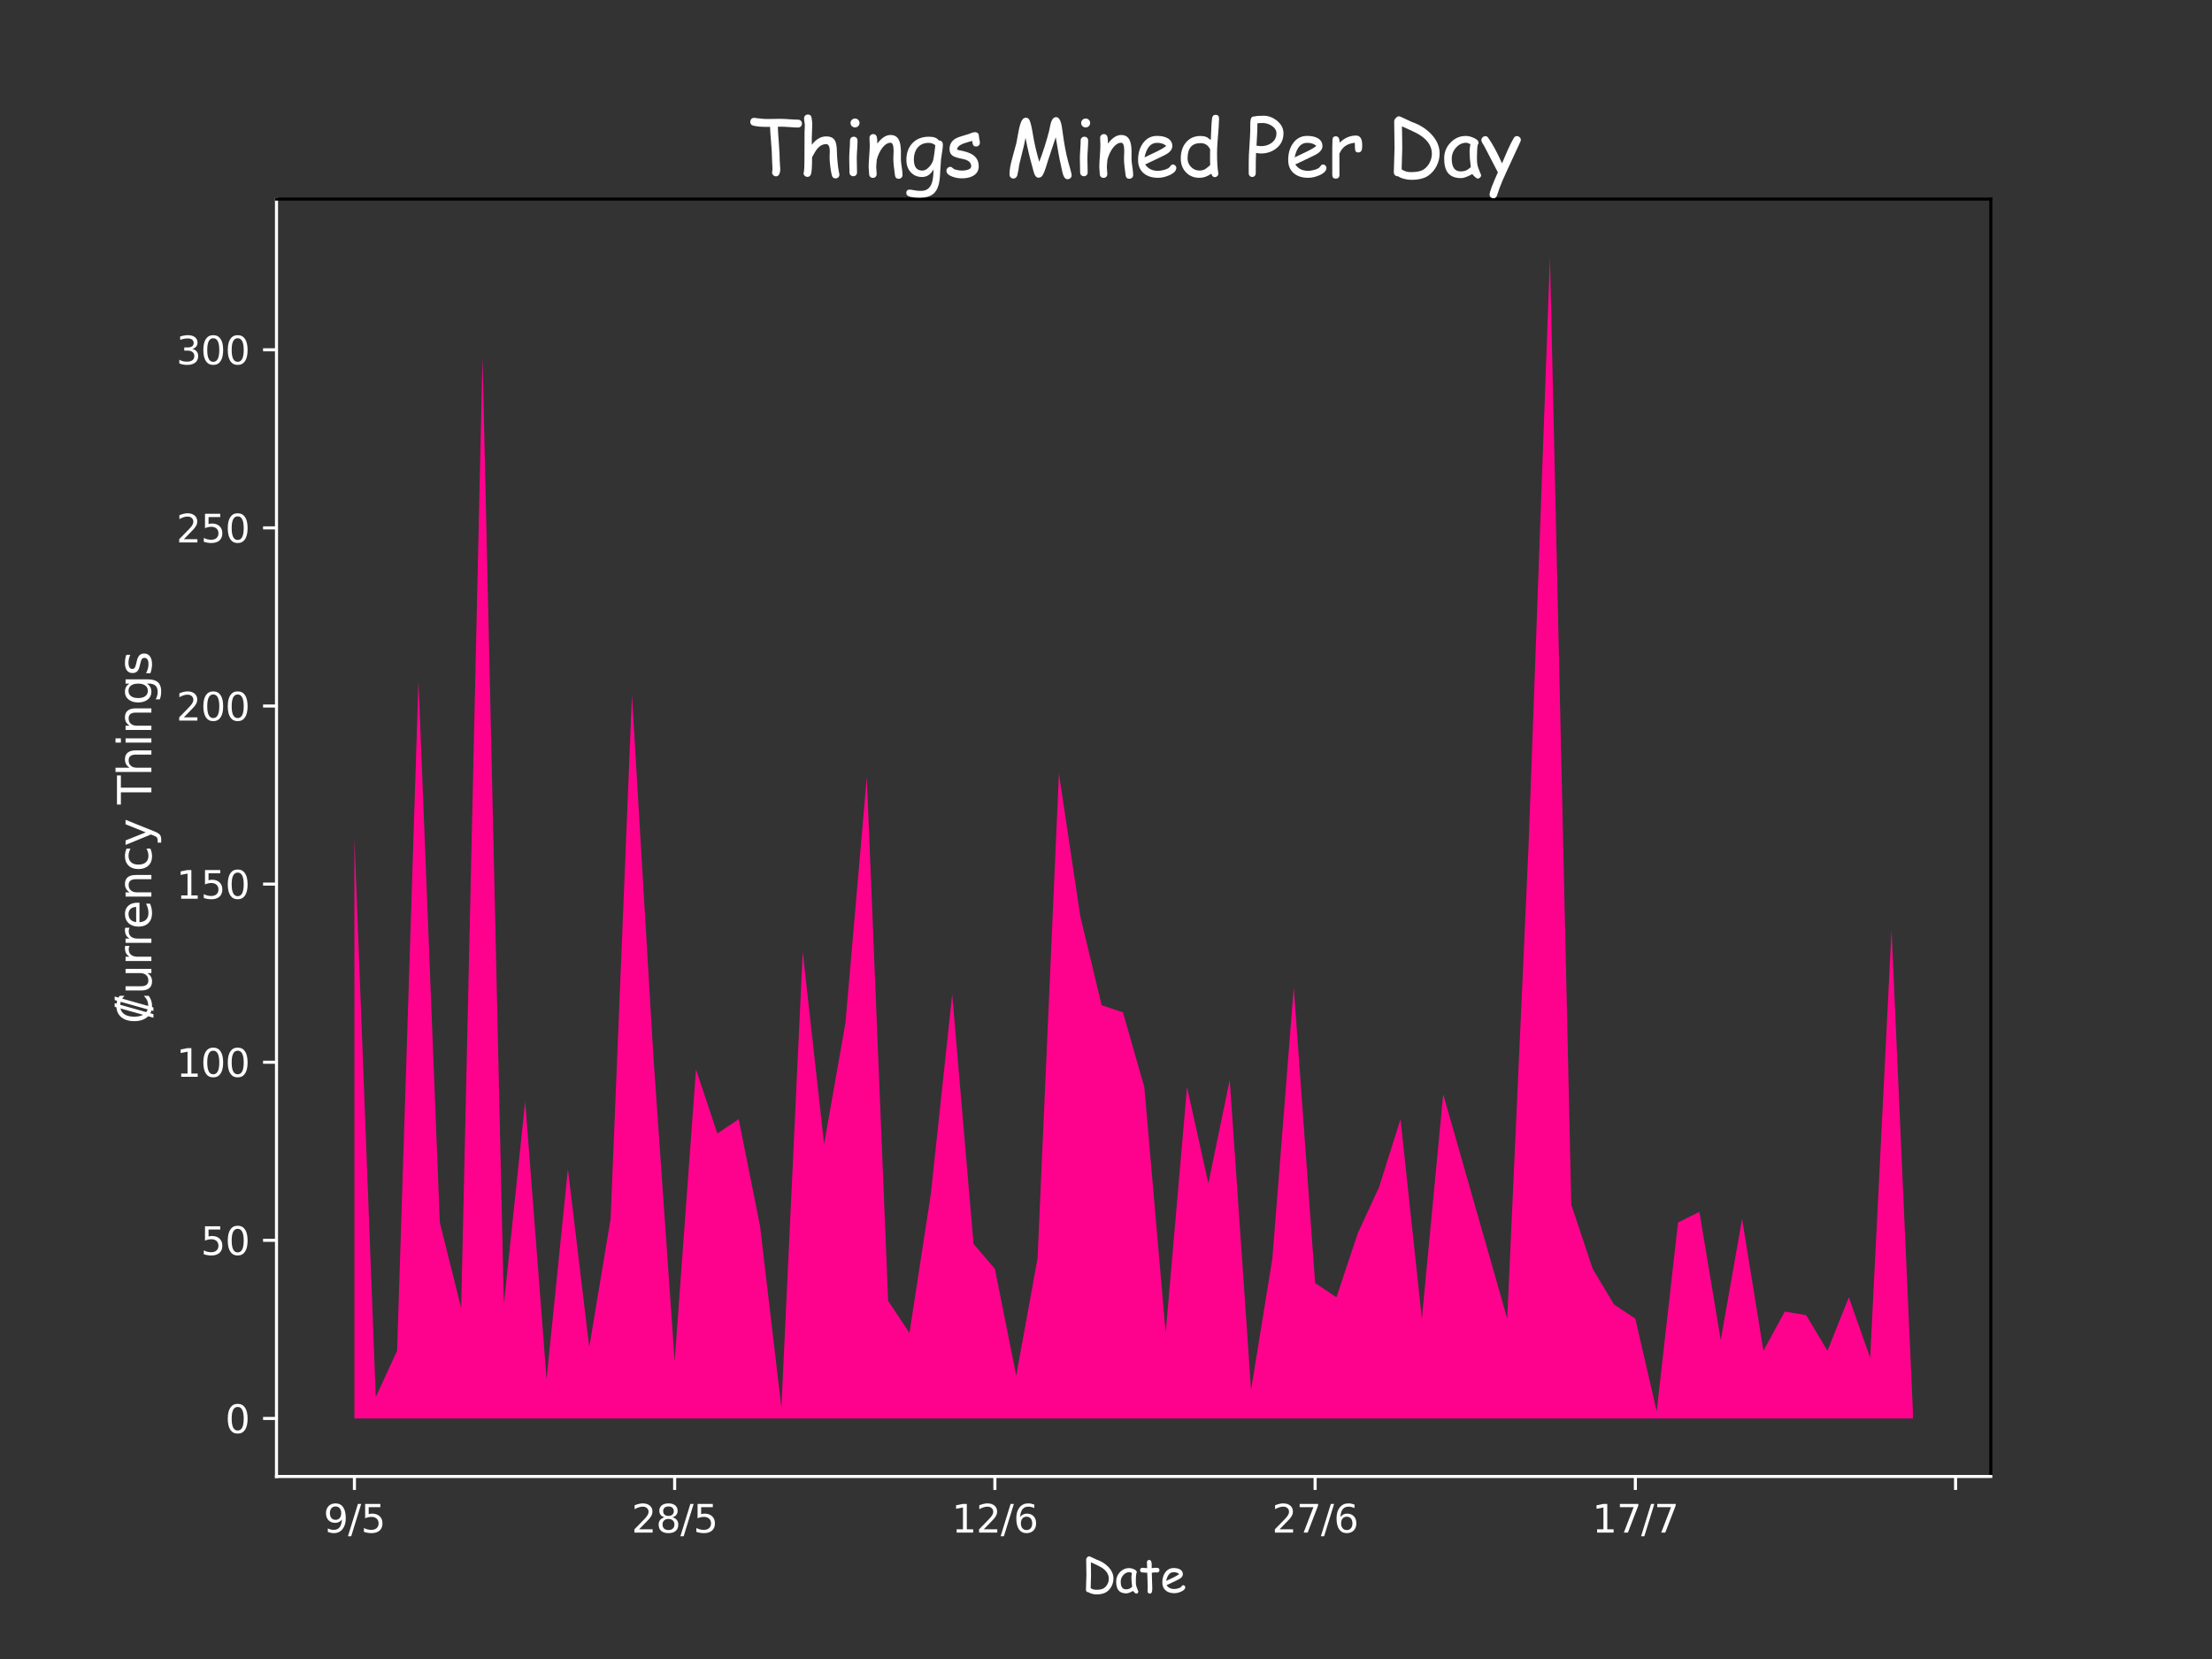 <?xml version="1.0" encoding="utf-8" standalone="no"?>
<!DOCTYPE svg PUBLIC "-//W3C//DTD SVG 1.1//EN"
  "http://www.w3.org/Graphics/SVG/1.1/DTD/svg11.dtd">
<svg height="432pt" version="1.1" viewBox="0 0 576 432" width="576pt" xmlns="http://www.w3.org/2000/svg" xmlns:xlink="http://www.w3.org/1999/xlink">
 <rect x="0" y="0" width="576" height="432" fill="#333333" stroke="none"/>
 <defs>
  <style type="text/css">*{stroke-linecap:butt;stroke-linejoin:round;}</style>
 </defs>
 <g id="figure_1">
  <g id="patch_1">
   <path d="M 0 432 
L 576 432 
L 576 0 
L 0 0 
z
" style="fill:none;"/>
  </g>
  <g id="axes_1">
   <g id="patch_2">
    <path d="M 72 384.48 
L 518.4 384.48 
L 518.4 51.84 
L 72 51.84 
z
" style="fill:none;"/>
   </g>
   <g id="PolyCollection_1">
    <path clip-path="url(#p0cfc2268a5)" d="M 92.291 369.36 
L 92.291 218.16 
L 97.85 363.794 
L 103.409 351.735 
L 108.968 177.345 
L 114.528 318.342 
L 120.087 340.604 
L 125.646 92.933 
L 131.205 339.677 
L 136.764 286.803 
L 142.323 359.156 
L 147.882 304.427 
L 153.442 350.808 
L 159.001 317.414 
L 164.56 181.056 
L 170.119 274.744 
L 175.678 354.518 
L 181.237 278.454 
L 186.797 295.151 
L 192.356 291.441 
L 197.915 319.269 
L 203.474 366.577 
L 209.033 247.843 
L 214.592 297.934 
L 220.151 266.396 
L 225.711 202.391 
L 231.27 338.749 
L 236.829 347.097 
L 242.388 310.921 
L 247.947 258.975 
L 253.506 323.907 
L 259.066 330.4 
L 264.625 358.229 
L 270.184 327.618 
L 275.743 201.463 
L 281.302 238.567 
L 286.861 261.758 
L 292.42 263.613 
L 297.98 283.093 
L 303.539 347.097 
L 309.098 283.093 
L 314.657 308.138 
L 320.216 281.237 
L 325.775 361.939 
L 331.334 327.618 
L 336.894 257.12 
L 342.453 334.111 
L 348.012 337.821 
L 353.571 321.124 
L 359.13 309.066 
L 364.689 291.441 
L 370.249 343.387 
L 375.808 284.948 
L 381.367 304.427 
L 386.926 323.907 
L 392.485 343.387 
L 398.044 220.015 
L 403.603 66.96 
L 409.163 313.704 
L 414.722 330.4 
L 420.281 339.677 
L 425.84 343.387 
L 431.399 367.505 
L 436.958 318.342 
L 442.518 315.559 
L 448.077 348.953 
L 453.636 317.414 
L 459.195 351.735 
L 464.754 341.532 
L 470.313 342.459 
L 475.872 351.735 
L 481.432 337.821 
L 486.991 353.591 
L 492.55 242.278 
L 498.109 367.505 
L 498.109 369.36 
L 498.109 369.36 
L 492.55 369.36 
L 486.991 369.36 
L 481.432 369.36 
L 475.872 369.36 
L 470.313 369.36 
L 464.754 369.36 
L 459.195 369.36 
L 453.636 369.36 
L 448.077 369.36 
L 442.518 369.36 
L 436.958 369.36 
L 431.399 369.36 
L 425.84 369.36 
L 420.281 369.36 
L 414.722 369.36 
L 409.163 369.36 
L 403.603 369.36 
L 398.044 369.36 
L 392.485 369.36 
L 386.926 369.36 
L 381.367 369.36 
L 375.808 369.36 
L 370.249 369.36 
L 364.689 369.36 
L 359.13 369.36 
L 353.571 369.36 
L 348.012 369.36 
L 342.453 369.36 
L 336.894 369.36 
L 331.334 369.36 
L 325.775 369.36 
L 320.216 369.36 
L 314.657 369.36 
L 309.098 369.36 
L 303.539 369.36 
L 297.98 369.36 
L 292.42 369.36 
L 286.861 369.36 
L 281.302 369.36 
L 275.743 369.36 
L 270.184 369.36 
L 264.625 369.36 
L 259.066 369.36 
L 253.506 369.36 
L 247.947 369.36 
L 242.388 369.36 
L 236.829 369.36 
L 231.27 369.36 
L 225.711 369.36 
L 220.151 369.36 
L 214.592 369.36 
L 209.033 369.36 
L 203.474 369.36 
L 197.915 369.36 
L 192.356 369.36 
L 186.797 369.36 
L 181.237 369.36 
L 175.678 369.36 
L 170.119 369.36 
L 164.56 369.36 
L 159.001 369.36 
L 153.442 369.36 
L 147.882 369.36 
L 142.323 369.36 
L 136.764 369.36 
L 131.205 369.36 
L 125.646 369.36 
L 120.087 369.36 
L 114.528 369.36 
L 108.968 369.36 
L 103.409 369.36 
L 97.85 369.36 
L 92.291 369.36 
z
" style="fill:#ff028d;"/>
   </g>
   <g id="matplotlib.axis_1">
    <g id="xtick_1">
     <g id="line2d_1">
      <defs>
       <path d="M 0 0 
L 0 3.5 
" id="mba9bbf8e83" style="stroke:#ffffff;stroke-width:0.8;"/>
      </defs>
      <g>
       <use style="fill:#ffffff;stroke:#ffffff;stroke-width:0.8;" x="92.291" xlink:href="#mba9bbf8e83" y="384.48"/>
      </g>
     </g>
     <g id="text_1">
      <!-- 9/5 -->
      <g style="fill:#ffffff;" transform="translate(84.244 399.078)scale(0.1 -0.1)">
       <defs>
        <path d="M 703 97 
L 703 672 
Q 941 559 1184 500 
Q 1428 441 1663 441 
Q 2288 441 2617 861 
Q 2947 1281 2994 2138 
Q 2813 1869 2534 1725 
Q 2256 1581 1919 1581 
Q 1219 1581 811 2004 
Q 403 2428 403 3163 
Q 403 3881 828 4315 
Q 1253 4750 1959 4750 
Q 2769 4750 3195 4129 
Q 3622 3509 3622 2328 
Q 3622 1225 3098 567 
Q 2575 -91 1691 -91 
Q 1453 -91 1209 -44 
Q 966 3 703 97 
z
M 1959 2075 
Q 2384 2075 2632 2365 
Q 2881 2656 2881 3163 
Q 2881 3666 2632 3958 
Q 2384 4250 1959 4250 
Q 1534 4250 1286 3958 
Q 1038 3666 1038 3163 
Q 1038 2656 1286 2365 
Q 1534 2075 1959 2075 
z
" id="DejaVuSans-39" transform="scale(0.016)"/>
        <path d="M 1625 4666 
L 2156 4666 
L 531 -594 
L 0 -594 
L 1625 4666 
z
" id="DejaVuSans-2f" transform="scale(0.016)"/>
        <path d="M 691 4666 
L 3169 4666 
L 3169 4134 
L 1269 4134 
L 1269 2991 
Q 1406 3038 1543 3061 
Q 1681 3084 1819 3084 
Q 2600 3084 3056 2656 
Q 3513 2228 3513 1497 
Q 3513 744 3044 326 
Q 2575 -91 1722 -91 
Q 1428 -91 1123 -41 
Q 819 9 494 109 
L 494 744 
Q 775 591 1075 516 
Q 1375 441 1709 441 
Q 2250 441 2565 725 
Q 2881 1009 2881 1497 
Q 2881 1984 2565 2268 
Q 2250 2553 1709 2553 
Q 1456 2553 1204 2497 
Q 953 2441 691 2322 
L 691 4666 
z
" id="DejaVuSans-35" transform="scale(0.016)"/>
       </defs>
       <use xlink:href="#DejaVuSans-39"/>
       <use x="63.623" xlink:href="#DejaVuSans-2f"/>
       <use x="97.314" xlink:href="#DejaVuSans-35"/>
      </g>
     </g>
    </g>
    <g id="xtick_2">
     <g id="line2d_2">
      <g>
       <use style="fill:#ffffff;stroke:#ffffff;stroke-width:0.8;" x="175.678" xlink:href="#mba9bbf8e83" y="384.48"/>
      </g>
     </g>
     <g id="text_2">
      <!-- 28/5 -->
      <g style="fill:#ffffff;" transform="translate(164.45 399.078)scale(0.1 -0.1)">
       <defs>
        <path d="M 1228 531 
L 3431 531 
L 3431 0 
L 469 0 
L 469 531 
Q 828 903 1448 1529 
Q 2069 2156 2228 2338 
Q 2531 2678 2651 2914 
Q 2772 3150 2772 3378 
Q 2772 3750 2511 3984 
Q 2250 4219 1831 4219 
Q 1534 4219 1204 4116 
Q 875 4013 500 3803 
L 500 4441 
Q 881 4594 1212 4672 
Q 1544 4750 1819 4750 
Q 2544 4750 2975 4387 
Q 3406 4025 3406 3419 
Q 3406 3131 3298 2873 
Q 3191 2616 2906 2266 
Q 2828 2175 2409 1742 
Q 1991 1309 1228 531 
z
" id="DejaVuSans-32" transform="scale(0.016)"/>
        <path d="M 2034 2216 
Q 1584 2216 1326 1975 
Q 1069 1734 1069 1313 
Q 1069 891 1326 650 
Q 1584 409 2034 409 
Q 2484 409 2743 651 
Q 3003 894 3003 1313 
Q 3003 1734 2745 1975 
Q 2488 2216 2034 2216 
z
M 1403 2484 
Q 997 2584 770 2862 
Q 544 3141 544 3541 
Q 544 4100 942 4425 
Q 1341 4750 2034 4750 
Q 2731 4750 3128 4425 
Q 3525 4100 3525 3541 
Q 3525 3141 3298 2862 
Q 3072 2584 2669 2484 
Q 3125 2378 3379 2068 
Q 3634 1759 3634 1313 
Q 3634 634 3220 271 
Q 2806 -91 2034 -91 
Q 1263 -91 848 271 
Q 434 634 434 1313 
Q 434 1759 690 2068 
Q 947 2378 1403 2484 
z
M 1172 3481 
Q 1172 3119 1398 2916 
Q 1625 2713 2034 2713 
Q 2441 2713 2670 2916 
Q 2900 3119 2900 3481 
Q 2900 3844 2670 4047 
Q 2441 4250 2034 4250 
Q 1625 4250 1398 4047 
Q 1172 3844 1172 3481 
z
" id="DejaVuSans-38" transform="scale(0.016)"/>
       </defs>
       <use xlink:href="#DejaVuSans-32"/>
       <use x="63.623" xlink:href="#DejaVuSans-38"/>
       <use x="127.246" xlink:href="#DejaVuSans-2f"/>
       <use x="160.938" xlink:href="#DejaVuSans-35"/>
      </g>
     </g>
    </g>
    <g id="xtick_3">
     <g id="line2d_3">
      <g>
       <use style="fill:#ffffff;stroke:#ffffff;stroke-width:0.8;" x="259.066" xlink:href="#mba9bbf8e83" y="384.48"/>
      </g>
     </g>
     <g id="text_3">
      <!-- 12/6 -->
      <g style="fill:#ffffff;" transform="translate(247.837 399.078)scale(0.1 -0.1)">
       <defs>
        <path d="M 794 531 
L 1825 531 
L 1825 4091 
L 703 3866 
L 703 4441 
L 1819 4666 
L 2450 4666 
L 2450 531 
L 3481 531 
L 3481 0 
L 794 0 
L 794 531 
z
" id="DejaVuSans-31" transform="scale(0.016)"/>
        <path d="M 2113 2584 
Q 1688 2584 1439 2293 
Q 1191 2003 1191 1497 
Q 1191 994 1439 701 
Q 1688 409 2113 409 
Q 2538 409 2786 701 
Q 3034 994 3034 1497 
Q 3034 2003 2786 2293 
Q 2538 2584 2113 2584 
z
M 3366 4563 
L 3366 3988 
Q 3128 4100 2886 4159 
Q 2644 4219 2406 4219 
Q 1781 4219 1451 3797 
Q 1122 3375 1075 2522 
Q 1259 2794 1537 2939 
Q 1816 3084 2150 3084 
Q 2853 3084 3261 2657 
Q 3669 2231 3669 1497 
Q 3669 778 3244 343 
Q 2819 -91 2113 -91 
Q 1303 -91 875 529 
Q 447 1150 447 2328 
Q 447 3434 972 4092 
Q 1497 4750 2381 4750 
Q 2619 4750 2861 4703 
Q 3103 4656 3366 4563 
z
" id="DejaVuSans-36" transform="scale(0.016)"/>
       </defs>
       <use xlink:href="#DejaVuSans-31"/>
       <use x="63.623" xlink:href="#DejaVuSans-32"/>
       <use x="127.246" xlink:href="#DejaVuSans-2f"/>
       <use x="160.938" xlink:href="#DejaVuSans-36"/>
      </g>
     </g>
    </g>
    <g id="xtick_4">
     <g id="line2d_4">
      <g>
       <use style="fill:#ffffff;stroke:#ffffff;stroke-width:0.8;" x="342.453" xlink:href="#mba9bbf8e83" y="384.48"/>
      </g>
     </g>
     <g id="text_4">
      <!-- 27/6 -->
      <g style="fill:#ffffff;" transform="translate(331.225 399.078)scale(0.1 -0.1)">
       <defs>
        <path d="M 525 4666 
L 3525 4666 
L 3525 4397 
L 1831 0 
L 1172 0 
L 2766 4134 
L 525 4134 
L 525 4666 
z
" id="DejaVuSans-37" transform="scale(0.016)"/>
       </defs>
       <use xlink:href="#DejaVuSans-32"/>
       <use x="63.623" xlink:href="#DejaVuSans-37"/>
       <use x="127.246" xlink:href="#DejaVuSans-2f"/>
       <use x="160.938" xlink:href="#DejaVuSans-36"/>
      </g>
     </g>
    </g>
    <g id="xtick_5">
     <g id="line2d_5">
      <g>
       <use style="fill:#ffffff;stroke:#ffffff;stroke-width:0.8;" x="425.84" xlink:href="#mba9bbf8e83" y="384.48"/>
      </g>
     </g>
     <g id="text_5">
      <!-- 17/7 -->
      <g style="fill:#ffffff;" transform="translate(414.612 399.078)scale(0.1 -0.1)">
       <use xlink:href="#DejaVuSans-31"/>
       <use x="63.623" xlink:href="#DejaVuSans-37"/>
       <use x="127.246" xlink:href="#DejaVuSans-2f"/>
       <use x="160.938" xlink:href="#DejaVuSans-37"/>
      </g>
     </g>
    </g>
    <g id="xtick_6">
     <g id="line2d_6">
      <g>
       <use style="fill:#ffffff;stroke:#ffffff;stroke-width:0.8;" x="509.227" xlink:href="#mba9bbf8e83" y="384.48"/>
      </g>
     </g>
    </g>
    <g id="text_6">
     <!-- Date -->
     <g style="fill:#ffffff;" transform="translate(281.685 414.586)scale(0.12 -0.12)">
      <defs>
       <path d="M 3363 22 
Q 2878 -309 1972 -309 
Q 1744 -309 1450 -238 
Q 1097 -153 919 -19 
L 888 -19 
Q 753 -19 662 75 
Q 572 169 572 303 
Q 572 631 601 1286 
Q 631 1941 631 2269 
Q 631 2634 617 3361 
Q 603 4088 603 4453 
Q 603 4581 734 4722 
Q 866 4863 997 4863 
Q 1072 4863 1497 4653 
Q 1978 4419 2053 4394 
Q 2941 4091 3566 3463 
Q 4300 2722 4300 1834 
Q 4300 1300 4048 809 
Q 3797 319 3363 22 
z
M 2706 3328 
Q 2388 3538 1234 4047 
L 1250 3147 
L 1259 2250 
L 1209 544 
Q 1231 534 1275 503 
Q 1550 319 1969 319 
Q 2681 319 3006 538 
Q 3309 744 3489 1092 
Q 3669 1441 3669 1819 
Q 3669 2700 2706 3328 
z
" id="ComicSansMS-44" transform="scale(0.016)"/>
       <path d="M 2875 -206 
Q 2816 -206 2659 -69 
Q 2519 59 2450 159 
Q 2150 -3 1922 -86 
Q 1694 -169 1541 -169 
Q 809 -169 475 244 
Q 159 631 159 1431 
Q 159 2188 679 2725 
Q 1200 3263 1922 3263 
Q 2194 3263 2531 3122 
Q 2956 2947 2956 2700 
Q 2956 2616 2894 2550 
Q 2863 2431 2845 2159 
Q 2828 1888 2825 1463 
Q 2822 1075 2878 850 
Q 2909 713 3075 300 
Q 3097 244 3147 134 
L 3166 81 
Q 3166 -44 3078 -125 
Q 2991 -206 2875 -206 
z
M 2225 1966 
Q 2225 2100 2242 2258 
Q 2259 2416 2294 2594 
Q 2178 2653 2095 2681 
Q 2013 2709 1963 2709 
Q 1478 2709 1126 2314 
Q 775 1919 775 1403 
Q 775 891 956 634 
Q 1138 378 1500 378 
Q 1800 378 2009 488 
Q 2122 547 2325 725 
Q 2225 1553 2225 1966 
z
" id="ComicSansMS-61" transform="scale(0.016)"/>
       <path d="M 2525 2663 
Q 2459 2663 2370 2669 
Q 2281 2675 2216 2675 
Q 2144 2675 1791 2628 
L 1850 781 
L 1853 644 
L 1856 484 
Q 1869 -200 1528 -200 
Q 1403 -200 1311 -119 
Q 1219 -38 1219 84 
Q 1219 203 1228 440 
Q 1238 678 1238 797 
L 1175 2622 
Q 947 2631 481 2675 
Q 203 2713 203 2984 
Q 203 3122 287 3212 
Q 372 3303 503 3303 
L 1159 3250 
Q 1159 3409 1145 3676 
Q 1131 3944 1131 4063 
Q 1131 4194 1222 4280 
Q 1313 4366 1444 4366 
Q 1725 4366 1772 3906 
Q 1781 3791 1781 3628 
L 1775 3447 
L 1772 3253 
Q 2159 3303 2216 3303 
Q 2541 3303 2641 3272 
Q 2831 3209 2831 2978 
Q 2831 2841 2745 2752 
Q 2659 2663 2525 2663 
z
" id="ComicSansMS-74" transform="scale(0.016)"/>
       <path d="M 1894 -144 
Q 1188 -144 750 209 
Q 272 600 272 1303 
Q 272 2116 666 2666 
Q 1094 3266 1809 3266 
Q 2328 3266 2656 3091 
Q 3059 2875 3059 2428 
Q 3059 2116 2706 1859 
Q 2550 1747 2044 1509 
L 850 944 
Q 1025 684 1286 553 
Q 1547 422 1894 422 
Q 2109 422 2400 503 
Q 2769 606 2875 773 
Q 2981 941 3103 941 
Q 3213 941 3298 858 
Q 3384 775 3384 666 
Q 3384 319 2825 69 
Q 2347 -144 1894 -144 
z
M 1809 2703 
Q 1428 2703 1175 2408 
Q 922 2113 797 1519 
L 1756 1975 
Q 2322 2250 2563 2453 
Q 2294 2703 1809 2703 
z
" id="ComicSansMS-65" transform="scale(0.016)"/>
      </defs>
      <use xlink:href="#ComicSansMS-44"/>
      <use x="72.168" xlink:href="#ComicSansMS-61"/>
      <use x="123.34" xlink:href="#ComicSansMS-74"/>
      <use x="170.459" xlink:href="#ComicSansMS-65"/>
     </g>
    </g>
   </g>
   <g id="matplotlib.axis_2">
    <g id="ytick_1">
     <g id="line2d_7">
      <defs>
       <path d="M 0 0 
L -3.5 0 
" id="m1bffb6554d" style="stroke:#ffffff;stroke-width:0.8;"/>
      </defs>
      <g>
       <use style="fill:#ffffff;stroke:#ffffff;stroke-width:0.8;" x="72" xlink:href="#m1bffb6554d" y="369.36"/>
      </g>
     </g>
     <g id="text_7">
      <!-- 0 -->
      <g style="fill:#ffffff;" transform="translate(58.638 373.159)scale(0.1 -0.1)">
       <defs>
        <path d="M 2034 4250 
Q 1547 4250 1301 3770 
Q 1056 3291 1056 2328 
Q 1056 1369 1301 889 
Q 1547 409 2034 409 
Q 2525 409 2770 889 
Q 3016 1369 3016 2328 
Q 3016 3291 2770 3770 
Q 2525 4250 2034 4250 
z
M 2034 4750 
Q 2819 4750 3233 4129 
Q 3647 3509 3647 2328 
Q 3647 1150 3233 529 
Q 2819 -91 2034 -91 
Q 1250 -91 836 529 
Q 422 1150 422 2328 
Q 422 3509 836 4129 
Q 1250 4750 2034 4750 
z
" id="DejaVuSans-30" transform="scale(0.016)"/>
       </defs>
       <use xlink:href="#DejaVuSans-30"/>
      </g>
     </g>
    </g>
    <g id="ytick_2">
     <g id="line2d_8">
      <g>
       <use style="fill:#ffffff;stroke:#ffffff;stroke-width:0.8;" x="72" xlink:href="#m1bffb6554d" y="322.98"/>
      </g>
     </g>
     <g id="text_8">
      <!-- 50 -->
      <g style="fill:#ffffff;" transform="translate(52.275 326.779)scale(0.1 -0.1)">
       <use xlink:href="#DejaVuSans-35"/>
       <use x="63.623" xlink:href="#DejaVuSans-30"/>
      </g>
     </g>
    </g>
    <g id="ytick_3">
     <g id="line2d_9">
      <g>
       <use style="fill:#ffffff;stroke:#ffffff;stroke-width:0.8;" x="72" xlink:href="#m1bffb6554d" y="276.599"/>
      </g>
     </g>
     <g id="text_9">
      <!-- 100 -->
      <g style="fill:#ffffff;" transform="translate(45.913 280.398)scale(0.1 -0.1)">
       <use xlink:href="#DejaVuSans-31"/>
       <use x="63.623" xlink:href="#DejaVuSans-30"/>
       <use x="127.246" xlink:href="#DejaVuSans-30"/>
      </g>
     </g>
    </g>
    <g id="ytick_4">
     <g id="line2d_10">
      <g>
       <use style="fill:#ffffff;stroke:#ffffff;stroke-width:0.8;" x="72" xlink:href="#m1bffb6554d" y="230.219"/>
      </g>
     </g>
     <g id="text_10">
      <!-- 150 -->
      <g style="fill:#ffffff;" transform="translate(45.913 234.018)scale(0.1 -0.1)">
       <use xlink:href="#DejaVuSans-31"/>
       <use x="63.623" xlink:href="#DejaVuSans-35"/>
       <use x="127.246" xlink:href="#DejaVuSans-30"/>
      </g>
     </g>
    </g>
    <g id="ytick_5">
     <g id="line2d_11">
      <g>
       <use style="fill:#ffffff;stroke:#ffffff;stroke-width:0.8;" x="72" xlink:href="#m1bffb6554d" y="183.839"/>
      </g>
     </g>
     <g id="text_11">
      <!-- 200 -->
      <g style="fill:#ffffff;" transform="translate(45.913 187.638)scale(0.1 -0.1)">
       <use xlink:href="#DejaVuSans-32"/>
       <use x="63.623" xlink:href="#DejaVuSans-30"/>
       <use x="127.246" xlink:href="#DejaVuSans-30"/>
      </g>
     </g>
    </g>
    <g id="ytick_6">
     <g id="line2d_12">
      <g>
       <use style="fill:#ffffff;stroke:#ffffff;stroke-width:0.8;" x="72" xlink:href="#m1bffb6554d" y="137.458"/>
      </g>
     </g>
     <g id="text_12">
      <!-- 250 -->
      <g style="fill:#ffffff;" transform="translate(45.913 141.257)scale(0.1 -0.1)">
       <use xlink:href="#DejaVuSans-32"/>
       <use x="63.623" xlink:href="#DejaVuSans-35"/>
       <use x="127.246" xlink:href="#DejaVuSans-30"/>
      </g>
     </g>
    </g>
    <g id="ytick_7">
     <g id="line2d_13">
      <g>
       <use style="fill:#ffffff;stroke:#ffffff;stroke-width:0.8;" x="72" xlink:href="#m1bffb6554d" y="91.078"/>
      </g>
     </g>
     <g id="text_13">
      <!-- 300 -->
      <g style="fill:#ffffff;" transform="translate(45.913 94.877)scale(0.1 -0.1)">
       <defs>
        <path d="M 2597 2516 
Q 3050 2419 3304 2112 
Q 3559 1806 3559 1356 
Q 3559 666 3084 287 
Q 2609 -91 1734 -91 
Q 1441 -91 1130 -33 
Q 819 25 488 141 
L 488 750 
Q 750 597 1062 519 
Q 1375 441 1716 441 
Q 2309 441 2620 675 
Q 2931 909 2931 1356 
Q 2931 1769 2642 2001 
Q 2353 2234 1838 2234 
L 1294 2234 
L 1294 2753 
L 1863 2753 
Q 2328 2753 2575 2939 
Q 2822 3125 2822 3475 
Q 2822 3834 2567 4026 
Q 2313 4219 1838 4219 
Q 1578 4219 1281 4162 
Q 984 4106 628 3988 
L 628 4550 
Q 988 4650 1302 4700 
Q 1616 4750 1894 4750 
Q 2613 4750 3031 4423 
Q 3450 4097 3450 3541 
Q 3450 3153 3228 2886 
Q 3006 2619 2597 2516 
z
" id="DejaVuSans-33" transform="scale(0.016)"/>
       </defs>
       <use xlink:href="#DejaVuSans-33"/>
       <use x="63.623" xlink:href="#DejaVuSans-30"/>
       <use x="127.246" xlink:href="#DejaVuSans-30"/>
      </g>
     </g>
    </g>
    <g id="text_14">
     <!-- ₡urrency Things -->
     <g style="fill:#ffffff;" transform="translate(39.417 266.596)rotate(-90)scale(0.12 -0.12)">
      <defs>
       <path d="M 2725 4734 
Q 2928 4709 3122 4650 
L 3216 4978 
L 3700 4978 
L 3553 4463 
Q 3678 4394 3794 4306 
L 3794 3641 
Q 3613 3828 3413 3956 
L 2416 428 
L 2472 428 
Q 2844 428 3173 575 
Q 3503 722 3794 1019 
L 3794 359 
Q 3491 134 3153 21 
Q 2816 -91 2438 -91 
Q 2353 -91 2272 -84 
L 2216 -281 
L 1731 -281 
L 1809 -9 
Q 1606 47 1428 141 
L 1309 -281 
L 825 -281 
L 1028 438 
Q 969 494 916 559 
Q 359 1206 359 2328 
Q 359 3453 916 4103 
Q 1416 4681 2241 4744 
L 2306 4978 
L 2794 4978 
L 2725 4734 
z
M 2084 4191 
Q 1631 4094 1356 3744 
Q 966 3253 966 2328 
Q 966 1584 1222 1122 
L 2084 4191 
z
M 2984 4156 
Q 2791 4216 2581 4228 
L 1584 694 
Q 1750 569 1953 503 
L 2984 4156 
z
" id="DejaVuSans-20a1" transform="scale(0.016)"/>
       <path d="M 544 1381 
L 544 3500 
L 1119 3500 
L 1119 1403 
Q 1119 906 1312 657 
Q 1506 409 1894 409 
Q 2359 409 2629 706 
Q 2900 1003 2900 1516 
L 2900 3500 
L 3475 3500 
L 3475 0 
L 2900 0 
L 2900 538 
Q 2691 219 2414 64 
Q 2138 -91 1772 -91 
Q 1169 -91 856 284 
Q 544 659 544 1381 
z
M 1991 3584 
L 1991 3584 
z
" id="DejaVuSans-75" transform="scale(0.016)"/>
       <path d="M 2631 2963 
Q 2534 3019 2420 3045 
Q 2306 3072 2169 3072 
Q 1681 3072 1420 2755 
Q 1159 2438 1159 1844 
L 1159 0 
L 581 0 
L 581 3500 
L 1159 3500 
L 1159 2956 
Q 1341 3275 1631 3429 
Q 1922 3584 2338 3584 
Q 2397 3584 2469 3576 
Q 2541 3569 2628 3553 
L 2631 2963 
z
" id="DejaVuSans-72" transform="scale(0.016)"/>
       <path d="M 3597 1894 
L 3597 1613 
L 953 1613 
Q 991 1019 1311 708 
Q 1631 397 2203 397 
Q 2534 397 2845 478 
Q 3156 559 3463 722 
L 3463 178 
Q 3153 47 2828 -22 
Q 2503 -91 2169 -91 
Q 1331 -91 842 396 
Q 353 884 353 1716 
Q 353 2575 817 3079 
Q 1281 3584 2069 3584 
Q 2775 3584 3186 3129 
Q 3597 2675 3597 1894 
z
M 3022 2063 
Q 3016 2534 2758 2815 
Q 2500 3097 2075 3097 
Q 1594 3097 1305 2825 
Q 1016 2553 972 2059 
L 3022 2063 
z
" id="DejaVuSans-65" transform="scale(0.016)"/>
       <path d="M 3513 2113 
L 3513 0 
L 2938 0 
L 2938 2094 
Q 2938 2591 2744 2837 
Q 2550 3084 2163 3084 
Q 1697 3084 1428 2787 
Q 1159 2491 1159 1978 
L 1159 0 
L 581 0 
L 581 3500 
L 1159 3500 
L 1159 2956 
Q 1366 3272 1645 3428 
Q 1925 3584 2291 3584 
Q 2894 3584 3203 3211 
Q 3513 2838 3513 2113 
z
" id="DejaVuSans-6e" transform="scale(0.016)"/>
       <path d="M 3122 3366 
L 3122 2828 
Q 2878 2963 2633 3030 
Q 2388 3097 2138 3097 
Q 1578 3097 1268 2742 
Q 959 2388 959 1747 
Q 959 1106 1268 751 
Q 1578 397 2138 397 
Q 2388 397 2633 464 
Q 2878 531 3122 666 
L 3122 134 
Q 2881 22 2623 -34 
Q 2366 -91 2075 -91 
Q 1284 -91 818 406 
Q 353 903 353 1747 
Q 353 2603 823 3093 
Q 1294 3584 2113 3584 
Q 2378 3584 2631 3529 
Q 2884 3475 3122 3366 
z
" id="DejaVuSans-63" transform="scale(0.016)"/>
       <path d="M 2059 -325 
Q 1816 -950 1584 -1140 
Q 1353 -1331 966 -1331 
L 506 -1331 
L 506 -850 
L 844 -850 
Q 1081 -850 1212 -737 
Q 1344 -625 1503 -206 
L 1606 56 
L 191 3500 
L 800 3500 
L 1894 763 
L 2988 3500 
L 3597 3500 
L 2059 -325 
z
" id="DejaVuSans-79" transform="scale(0.016)"/>
       <path id="DejaVuSans-20" transform="scale(0.016)"/>
       <path d="M -19 4666 
L 3928 4666 
L 3928 4134 
L 2272 4134 
L 2272 0 
L 1638 0 
L 1638 4134 
L -19 4134 
L -19 4666 
z
" id="DejaVuSans-54" transform="scale(0.016)"/>
       <path d="M 3513 2113 
L 3513 0 
L 2938 0 
L 2938 2094 
Q 2938 2591 2744 2837 
Q 2550 3084 2163 3084 
Q 1697 3084 1428 2787 
Q 1159 2491 1159 1978 
L 1159 0 
L 581 0 
L 581 4863 
L 1159 4863 
L 1159 2956 
Q 1366 3272 1645 3428 
Q 1925 3584 2291 3584 
Q 2894 3584 3203 3211 
Q 3513 2838 3513 2113 
z
" id="DejaVuSans-68" transform="scale(0.016)"/>
       <path d="M 603 3500 
L 1178 3500 
L 1178 0 
L 603 0 
L 603 3500 
z
M 603 4863 
L 1178 4863 
L 1178 4134 
L 603 4134 
L 603 4863 
z
" id="DejaVuSans-69" transform="scale(0.016)"/>
       <path d="M 2906 1791 
Q 2906 2416 2648 2759 
Q 2391 3103 1925 3103 
Q 1463 3103 1205 2759 
Q 947 2416 947 1791 
Q 947 1169 1205 825 
Q 1463 481 1925 481 
Q 2391 481 2648 825 
Q 2906 1169 2906 1791 
z
M 3481 434 
Q 3481 -459 3084 -895 
Q 2688 -1331 1869 -1331 
Q 1566 -1331 1297 -1286 
Q 1028 -1241 775 -1147 
L 775 -588 
Q 1028 -725 1275 -790 
Q 1522 -856 1778 -856 
Q 2344 -856 2625 -561 
Q 2906 -266 2906 331 
L 2906 616 
Q 2728 306 2450 153 
Q 2172 0 1784 0 
Q 1141 0 747 490 
Q 353 981 353 1791 
Q 353 2603 747 3093 
Q 1141 3584 1784 3584 
Q 2172 3584 2450 3431 
Q 2728 3278 2906 2969 
L 2906 3500 
L 3481 3500 
L 3481 434 
z
" id="DejaVuSans-67" transform="scale(0.016)"/>
       <path d="M 2834 3397 
L 2834 2853 
Q 2591 2978 2328 3040 
Q 2066 3103 1784 3103 
Q 1356 3103 1142 2972 
Q 928 2841 928 2578 
Q 928 2378 1081 2264 
Q 1234 2150 1697 2047 
L 1894 2003 
Q 2506 1872 2764 1633 
Q 3022 1394 3022 966 
Q 3022 478 2636 193 
Q 2250 -91 1575 -91 
Q 1294 -91 989 -36 
Q 684 19 347 128 
L 347 722 
Q 666 556 975 473 
Q 1284 391 1588 391 
Q 1994 391 2212 530 
Q 2431 669 2431 922 
Q 2431 1156 2273 1281 
Q 2116 1406 1581 1522 
L 1381 1569 
Q 847 1681 609 1914 
Q 372 2147 372 2553 
Q 372 3047 722 3315 
Q 1072 3584 1716 3584 
Q 2034 3584 2315 3537 
Q 2597 3491 2834 3397 
z
" id="DejaVuSans-73" transform="scale(0.016)"/>
      </defs>
      <use xlink:href="#DejaVuSans-20a1"/>
      <use x="63.623" xlink:href="#DejaVuSans-75"/>
      <use x="127.002" xlink:href="#DejaVuSans-72"/>
      <use x="166.365" xlink:href="#DejaVuSans-72"/>
      <use x="205.229" xlink:href="#DejaVuSans-65"/>
      <use x="266.752" xlink:href="#DejaVuSans-6e"/>
      <use x="330.131" xlink:href="#DejaVuSans-63"/>
      <use x="385.111" xlink:href="#DejaVuSans-79"/>
      <use x="444.291" xlink:href="#DejaVuSans-20"/>
      <use x="476.078" xlink:href="#DejaVuSans-54"/>
      <use x="537.162" xlink:href="#DejaVuSans-68"/>
      <use x="600.541" xlink:href="#DejaVuSans-69"/>
      <use x="628.324" xlink:href="#DejaVuSans-6e"/>
      <use x="691.703" xlink:href="#DejaVuSans-67"/>
      <use x="755.18" xlink:href="#DejaVuSans-73"/>
     </g>
    </g>
   </g>
   <g id="line2d_14">
    <path clip-path="url(#p0cfc2268a5)" d="M 92.291 218.16 
L 97.85 363.794 
L 103.409 351.735 
L 108.968 177.345 
L 114.528 318.342 
L 120.087 340.604 
L 125.646 92.933 
L 131.205 339.677 
L 136.764 286.803 
L 142.323 359.156 
L 147.882 304.427 
L 153.442 350.808 
L 159.001 317.414 
L 164.56 181.056 
L 170.119 274.744 
L 175.678 354.518 
L 181.237 278.454 
L 186.797 295.151 
L 192.356 291.441 
L 197.915 319.269 
L 203.474 366.577 
L 209.033 247.843 
L 214.592 297.934 
L 220.151 266.396 
L 225.711 202.391 
L 231.27 338.749 
L 236.829 347.097 
L 242.388 310.921 
L 247.947 258.975 
L 253.506 323.907 
L 259.066 330.4 
L 264.625 358.229 
L 270.184 327.618 
L 275.743 201.463 
L 281.302 238.567 
L 286.861 261.758 
L 292.42 263.613 
L 297.98 283.093 
L 303.539 347.097 
L 309.098 283.093 
L 314.657 308.138 
L 320.216 281.237 
L 325.775 361.939 
L 331.334 327.618 
L 336.894 257.12 
L 342.453 334.111 
L 348.012 337.821 
L 353.571 321.124 
L 359.13 309.066 
L 364.689 291.441 
L 370.249 343.387 
L 375.808 284.948 
L 381.367 304.427 
L 386.926 323.907 
L 392.485 343.387 
L 398.044 220.015 
L 403.603 66.96 
L 409.163 313.704 
L 414.722 330.4 
L 420.281 339.677 
L 425.84 343.387 
L 431.399 367.505 
L 436.958 318.342 
L 442.518 315.559 
L 448.077 348.953 
L 453.636 317.414 
L 459.195 351.735 
L 464.754 341.532 
L 470.313 342.459 
L 475.872 351.735 
L 481.432 337.821 
L 486.991 353.591 
L 492.55 242.278 
L 498.109 367.505 
" style="fill:none;"/>
   </g>
   <g id="patch_3">
    <path d="M 72 384.48 
L 72 51.84 
" style="fill:none;stroke:#ffffff;stroke-linecap:square;stroke-linejoin:miter;stroke-width:0.8;"/>
   </g>
   <g id="patch_4">
    <path d="M 518.4 384.48 
L 518.4 51.84 
" style="fill:none;stroke:#000000;stroke-linecap:square;stroke-linejoin:miter;stroke-width:0.8;"/>
   </g>
   <g id="patch_5">
    <path d="M 72 384.48 
L 518.4 384.48 
" style="fill:none;stroke:#ffffff;stroke-linecap:square;stroke-linejoin:miter;stroke-width:0.8;"/>
   </g>
   <g id="patch_6">
    <path d="M 72 51.84 
L 518.4 51.84 
" style="fill:none;stroke:#000000;stroke-linecap:square;stroke-linejoin:miter;stroke-width:0.8;"/>
   </g>
   <g id="text_15">
    <!-- Things Mined Per Day -->
    <g style="fill:#ffffff;" transform="translate(194.202 45.84)scale(0.2 -0.2)">
     <defs>
      <path d="M 4256 3947 
Q 4025 3947 3544 3984 
Q 3075 4019 2831 4016 
L 2609 4016 
Q 2619 3584 2694 2616 
Q 2763 1713 2763 1213 
Q 2763 1103 2784 881 
Q 2806 659 2806 547 
Q 2806 334 2738 181 
Q 2650 -25 2466 -25 
Q 2341 -25 2241 62 
Q 2141 150 2141 288 
Q 2141 334 2156 428 
Q 2172 522 2172 569 
Q 2172 722 2151 1028 
Q 2131 1334 2131 1491 
Q 2131 1938 2059 2747 
Q 1984 3622 1975 4003 
L 1691 4000 
Q 1006 4000 616 4100 
Q 363 4166 363 4409 
Q 363 4538 444 4634 
Q 538 4744 684 4734 
Q 794 4728 1184 4678 
Q 1497 4641 1691 4641 
Q 1878 4641 2259 4648 
Q 2641 4656 2828 4656 
Q 3069 4656 3542 4622 
Q 4016 4588 4256 4588 
Q 4391 4588 4481 4495 
Q 4572 4403 4572 4266 
Q 4572 4131 4481 4039 
Q 4391 3947 4256 3947 
z
" id="ComicSansMS-54" transform="scale(0.016)"/>
      <path d="M 3050 -194 
Q 2828 -194 2759 44 
Q 2688 300 2628 772 
Q 2572 1225 2572 1516 
Q 2572 1597 2580 1762 
Q 2588 1928 2588 2009 
Q 2588 2597 2294 2597 
Q 1897 2597 1584 2238 
Q 1425 2053 1147 1534 
Q 1147 344 1047 125 
Q 959 -69 775 -69 
Q 647 -69 550 18 
Q 453 106 453 231 
Q 453 275 481 369 
Q 506 447 516 825 
L 525 1288 
L 534 3584 
Q 556 3972 556 4106 
Q 556 4266 526 4408 
Q 497 4550 497 4703 
Q 497 4834 587 4920 
Q 678 5006 809 5006 
Q 1066 5006 1109 4731 
Q 1159 4428 1159 4184 
Q 1159 3856 1138 3500 
Q 1119 3159 1122 2816 
L 1125 2541 
Q 1381 2884 1673 3054 
Q 1966 3225 2294 3225 
Q 2813 3225 3006 2888 
Q 3144 2650 3163 2088 
L 3188 1491 
L 3250 841 
Q 3294 475 3356 197 
Q 3369 144 3369 106 
Q 3369 -22 3275 -108 
Q 3181 -194 3050 -194 
z
" id="ComicSansMS-68" transform="scale(0.016)"/>
      <path d="M 1031 3956 
Q 881 3956 772 4062 
Q 663 4169 663 4319 
Q 663 4469 772 4575 
Q 881 4681 1031 4681 
Q 1181 4681 1289 4575 
Q 1397 4469 1397 4319 
Q 1397 4169 1289 4062 
Q 1181 3956 1031 3956 
z
M 1172 1419 
Q 1172 1231 1183 857 
Q 1194 484 1194 297 
Q 1194 159 1109 71 
Q 1025 -16 888 -16 
Q 753 -16 667 71 
Q 581 159 581 297 
Q 581 484 570 857 
Q 559 1231 559 1419 
Q 559 1713 590 2152 
Q 622 2591 622 2884 
Q 622 3025 708 3112 
Q 794 3200 928 3200 
Q 1063 3200 1148 3112 
Q 1234 3025 1234 2884 
Q 1234 2591 1203 2152 
Q 1172 1713 1172 1419 
z
" id="ComicSansMS-69" transform="scale(0.016)"/>
      <path d="M 2831 -222 
Q 2563 -222 2528 72 
L 2441 756 
Q 2397 1122 2397 1441 
Q 2397 1528 2408 1737 
Q 2419 1947 2419 2034 
Q 2419 2709 2169 2709 
Q 1819 2709 1500 2294 
Q 1213 1916 1050 1338 
Q 1044 1216 1022 1031 
Q 1003 875 1003 728 
Q 1003 634 1022 446 
Q 1041 259 1041 166 
Q 1041 25 955 -62 
Q 869 -150 734 -150 
Q 597 -150 512 -62 
Q 428 25 428 166 
Q 428 259 408 446 
Q 388 634 388 728 
Q 388 1050 433 1620 
Q 478 2191 478 2513 
Q 478 2613 467 2809 
Q 456 3006 456 3106 
Q 456 3241 545 3327 
Q 634 3413 766 3413 
Q 1053 3413 1081 3006 
L 1091 2641 
Q 1616 3341 2169 3341 
Q 2669 3341 2866 2900 
Q 3000 2606 3013 2031 
L 3013 1716 
L 3009 1425 
Q 3009 1166 3076 755 
Q 3144 344 3144 88 
Q 3144 -50 3055 -136 
Q 2966 -222 2831 -222 
z
" id="ComicSansMS-6e" transform="scale(0.016)"/>
      <path d="M 3006 1347 
L 2934 297 
Q 2916 -328 2806 -725 
Q 2666 -1231 2356 -1472 
Q 1981 -1763 1272 -1763 
Q 856 -1763 575 -1706 
Q 181 -1628 181 -1381 
Q 181 -1103 453 -1103 
Q 566 -1103 828 -1158 
Q 1091 -1213 1409 -1206 
Q 2009 -1197 2238 -625 
Q 2388 -244 2397 547 
Q 2228 234 1995 78 
Q 1763 -78 1463 -78 
Q 897 -78 542 308 
Q 188 694 188 1309 
Q 188 2153 672 2669 
Q 1172 3200 2034 3200 
Q 2325 3200 2522 3125 
Q 2719 3050 2822 2900 
Q 3156 2891 3156 2528 
Q 3156 2306 3091 1934 
Q 3019 1503 3006 1347 
z
M 2003 2700 
Q 1409 2700 1084 2291 
Q 794 1922 794 1353 
Q 794 900 966 672 
Q 1138 444 1481 444 
Q 1797 444 2094 800 
Q 2363 1128 2400 1450 
Q 2466 1788 2541 2509 
Q 2416 2606 2281 2653 
Q 2147 2700 2003 2700 
z
" id="ComicSansMS-67" transform="scale(0.016)"/>
      <path d="M 2544 2406 
Q 2372 2406 2303 2522 
Q 2256 2603 2222 2859 
Q 1988 2800 1500 2641 
Q 997 2441 994 2147 
Q 1088 2113 1178 2097 
Q 1897 1969 2247 1744 
Q 2756 1416 2756 794 
Q 2756 284 2316 25 
Q 1950 -188 1391 -188 
Q 981 -188 609 -50 
Q 128 125 128 438 
Q 128 563 226 656 
Q 325 750 450 750 
Q 547 750 700 600 
Q 775 528 1038 481 
Q 1247 444 1391 444 
Q 1653 444 1853 506 
Q 2144 597 2144 794 
Q 2144 1219 1550 1369 
L 1225 1441 
Q 809 1531 634 1653 
Q 381 1828 381 2181 
Q 381 2834 997 3113 
Q 1184 3197 1596 3314 
Q 2009 3431 2188 3513 
Q 2316 3569 2466 3569 
Q 2600 3569 2686 3481 
Q 2772 3394 2772 3253 
Q 2772 3163 2811 2988 
Q 2850 2813 2850 2722 
Q 2850 2581 2764 2493 
Q 2678 2406 2544 2406 
z
" id="ComicSansMS-73" transform="scale(0.016)"/>
      <path id="ComicSansMS-20" transform="scale(0.016)"/>
      <path d="M 5078 -259 
Q 4909 -259 4800 -84 
Q 4706 66 4631 416 
L 4519 953 
Q 4391 1453 4113 3159 
L 3488 1275 
L 3303 681 
Q 3191 328 3069 103 
Q 2938 -134 2716 -134 
Q 2531 -134 2425 66 
Q 2356 197 2300 400 
L 2209 747 
Q 1894 1850 1653 3109 
L 1541 2550 
L 1138 900 
Q 1113 609 981 41 
Q 888 -203 672 -203 
Q 519 -203 428 -94 
Q 350 0 350 138 
Q 350 659 566 1419 
L 909 2678 
L 1091 3663 
Q 1228 4353 1381 4566 
Q 1506 4747 1691 4747 
Q 1894 4747 1994 4516 
Q 2116 4238 2256 3381 
Q 2422 2353 2772 1156 
Q 3234 2359 3572 3663 
L 3666 4119 
Q 3722 4394 3813 4563 
Q 3934 4794 4147 4794 
Q 4416 4794 4556 4275 
Q 4606 4097 4678 3538 
Q 4863 2125 5138 1125 
L 5291 588 
Q 5409 156 5409 56 
Q 5409 -78 5307 -168 
Q 5206 -259 5078 -259 
z
" id="ComicSansMS-4d" transform="scale(0.016)"/>
      <path d="M 3313 2759 
Q 3275 2300 3275 1841 
Q 3275 800 3372 269 
Q 3378 225 3378 197 
Q 3378 72 3290 -9 
Q 3203 -91 3088 -91 
Q 2894 -91 2803 191 
Q 2578 25 2336 -59 
Q 2094 -144 1831 -144 
Q 1184 -144 759 288 
Q 322 728 322 1419 
Q 322 2253 764 2756 
Q 1206 3259 1913 3259 
Q 2275 3259 2472 3147 
L 2766 2931 
Q 2809 4247 2869 4703 
Q 2909 4981 3153 4981 
Q 3438 4981 3438 4678 
Q 3438 4244 3313 2759 
z
M 1925 2678 
Q 1400 2678 1137 2367 
Q 875 2056 875 1431 
Q 875 1028 1161 737 
Q 1447 447 1831 447 
Q 2094 447 2275 544 
Q 2381 600 2622 803 
Q 2669 844 2713 900 
L 2703 1441 
L 2706 1803 
L 2713 2172 
Q 2594 2425 2397 2551 
Q 2200 2678 1925 2678 
z
" id="ComicSansMS-64" transform="scale(0.016)"/>
      <path d="M 1291 1834 
Q 1203 1834 909 1875 
Q 884 1403 884 222 
Q 884 97 803 11 
Q 722 -75 600 -75 
Q 475 -75 394 11 
Q 313 97 313 222 
L 313 1141 
Q 313 1600 369 2434 
Q 431 3338 438 3728 
L 438 4159 
Q 438 4469 475 4609 
Q 547 4884 781 4847 
Q 881 4878 1065 4893 
Q 1250 4909 1519 4909 
Q 2091 4909 2591 4519 
Q 3141 4088 3141 3481 
Q 3141 2706 2553 2247 
Q 2028 1834 1291 1834 
z
M 1447 4316 
Q 1309 4316 1201 4309 
Q 1094 4303 1019 4291 
L 1013 3716 
L 947 2472 
L 1291 2431 
Q 1816 2431 2175 2697 
Q 2569 2988 2569 3481 
Q 2569 3831 2194 4084 
Q 1847 4316 1447 4316 
z
" id="ComicSansMS-50" transform="scale(0.016)"/>
      <path d="M 2866 2309 
Q 2844 1919 2553 1919 
Q 2284 1919 2284 2228 
Q 2284 2288 2275 2447 
L 2266 2709 
Q 1772 2650 1475 2431 
Q 1197 2228 1013 1819 
L 1019 106 
Q 1019 -209 709 -209 
Q 434 -209 434 106 
L 434 2300 
Q 434 2403 442 2609 
Q 450 2816 450 2919 
Q 450 3234 725 3234 
Q 1031 3234 1034 2716 
Q 1634 3294 2366 3294 
Q 2619 3294 2744 3103 
Q 2869 2913 2869 2528 
Q 2869 2366 2866 2309 
z
" id="ComicSansMS-72" transform="scale(0.016)"/>
      <path d="M 3159 2788 
L 2078 450 
Q 1678 -403 1466 -978 
L 1259 -1584 
Q 1178 -1809 978 -1809 
Q 847 -1809 751 -1723 
Q 656 -1638 656 -1509 
Q 656 -1197 1331 300 
L 213 2453 
L 72 2681 
Q -13 2825 -13 2922 
Q -13 3050 85 3147 
Q 184 3244 306 3244 
Q 450 3244 528 3134 
Q 1059 2397 1669 1034 
L 2131 2113 
Q 2381 2672 2613 3075 
Q 2713 3250 2875 3250 
Q 3003 3250 3101 3159 
Q 3200 3069 3200 2944 
Q 3200 2875 3159 2788 
z
" id="ComicSansMS-79" transform="scale(0.016)"/>
     </defs>
     <use xlink:href="#ComicSansMS-54"/>
     <use x="67.969" xlink:href="#ComicSansMS-68"/>
     <use x="125.732" xlink:href="#ComicSansMS-69"/>
     <use x="153.76" xlink:href="#ComicSansMS-6e"/>
     <use x="206.104" xlink:href="#ComicSansMS-67"/>
     <use x="259.18" xlink:href="#ComicSansMS-73"/>
     <use x="307.861" xlink:href="#ComicSansMS-20"/>
     <use x="337.744" xlink:href="#ComicSansMS-4d"/>
     <use x="426.025" xlink:href="#ComicSansMS-69"/>
     <use x="454.053" xlink:href="#ComicSansMS-6e"/>
     <use x="506.396" xlink:href="#ComicSansMS-65"/>
     <use x="561.182" xlink:href="#ComicSansMS-64"/>
     <use x="619.922" xlink:href="#ComicSansMS-20"/>
     <use x="649.805" xlink:href="#ComicSansMS-50"/>
     <use x="701.855" xlink:href="#ComicSansMS-65"/>
     <use x="756.641" xlink:href="#ComicSansMS-72"/>
     <use x="804.688" xlink:href="#ComicSansMS-20"/>
     <use x="834.57" xlink:href="#ComicSansMS-44"/>
     <use x="906.738" xlink:href="#ComicSansMS-61"/>
     <use x="957.91" xlink:href="#ComicSansMS-79"/>
    </g>
   </g>
  </g>
 </g>
 <defs>
  <clipPath id="p0cfc2268a5">
   <rect height="332.64" width="446.4" x="72" y="51.84"/>
  </clipPath>
 </defs>
</svg>
